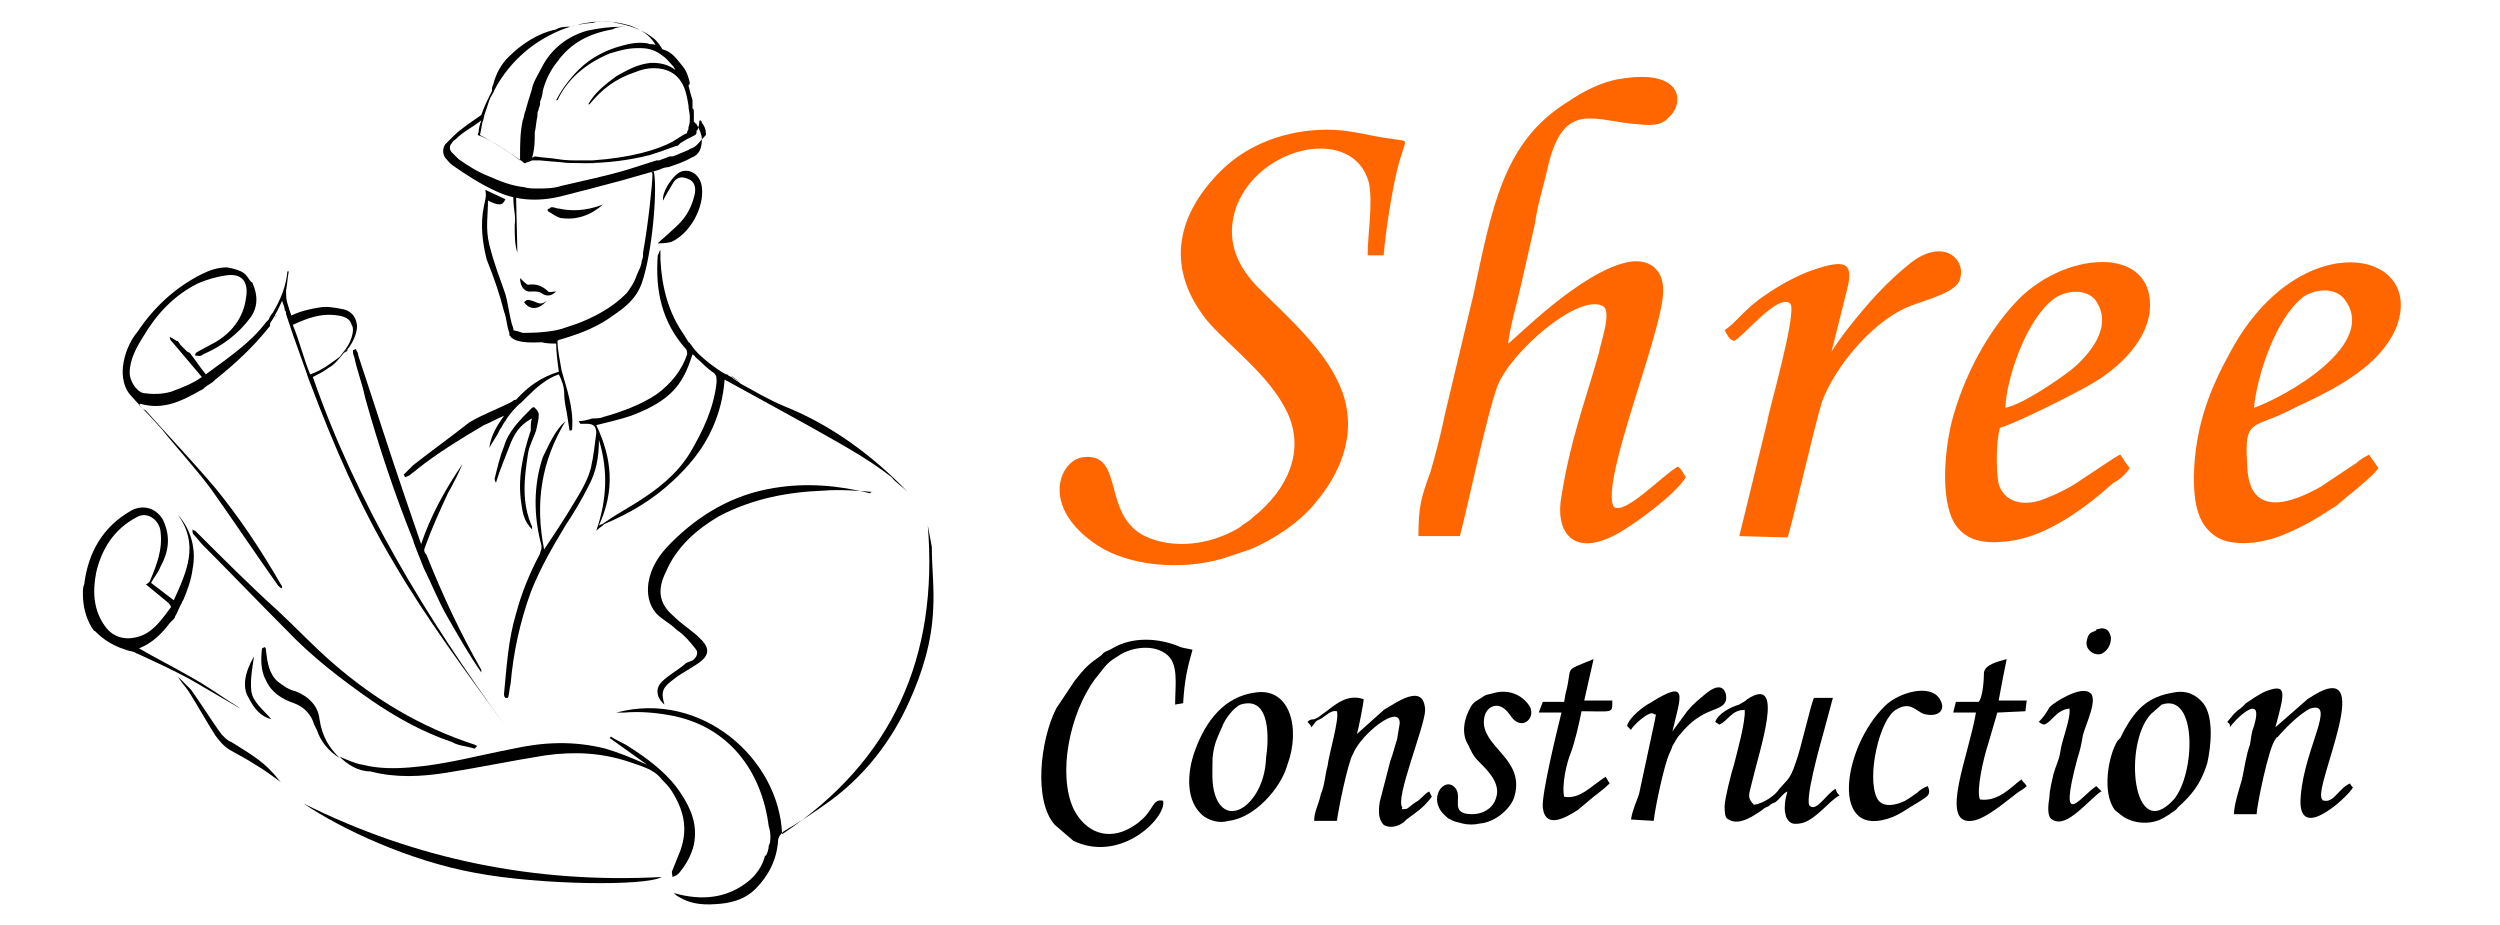 <?xml version="1.0" encoding="utf-8"?>
<!-- Generator: Adobe Illustrator 24.1.3, SVG Export Plug-In . SVG Version: 6.00 Build 0)  -->
<svg version="1.1" id="Layer_1" xmlns:xodm="http://www.corel.com/coreldraw/odm/2003"
	 xmlns="http://www.w3.org/2000/svg" xmlns:xlink="http://www.w3.org/1999/xlink" x="0px" y="0px" viewBox="0 0 187 69.2"
	 style="enable-background:new 0 0 187 69.2;" xml:space="preserve">
<style type="text/css">
	.st0{fill-rule:evenodd;clip-rule:evenodd;fill:#FF6600;}
	.st1{fill-rule:evenodd;clip-rule:evenodd;}
</style>
<g id="Layer_x0020_1_1_">
	<g id="_2674104438688_1_">
		<g>
			<g id="Layer_2_2_">
				<g id="Layer_1-2_1_">
					<path d="M44.4,34.9L44.4,34.9L44.4,34.9L44.4,34.9L44.4,34.9L44.4,34.9L44.4,34.9L44.4,34.9z"/>
					<path d="M47.5,25.2L47.5,25.2L47.5,25.2z"/>
					<g id="Layer_1-2-2_1_">
						<g id="Layer_2-2_1_">
							<g id="Layer_1-2-2-2_1_">
								<path d="M67.9,36.8c-2.6-2.7-5.7-5-9.2-6.4c-1.2-0.5-2.2-1.1-3.3-1.7l0,0c-0.2-0.2-0.5-0.3-0.7-0.5l0,0l-0.2-0.1
									C54.4,28,54.4,28,54.3,28l0,0c-0.4-0.2-0.8-0.5-1.2-0.8l0,0l0,0c-0.5-0.4-1-0.8-1.4-1.4l0,0l0,0l0,0
									c-0.1-0.1-0.1-0.2-0.2-0.2l0,0c-0.1-0.2-0.2-0.3-0.3-0.5c-1.2-1.7-1.7-3.6-1.8-5.7v-0.1l0,0c0-0.2,0-0.4,0-0.6
									c-0.1,0.1-0.1,0.2-0.1,0.2l-0.1,0.2c-0.2,2.6,0.3,5,2.1,7c0.1,0.1,0.1,0.3,0.1,0.4c-0.4,1.2-1.2,2.2-2.3,3
									c-1.2,0.8-2.6,1.3-4,1.7c-0.2,0.1-0.6,0.1-0.8,0.1c-0.3,0.1-0.7,0.2-1,0.2c0,0.1,0.1,0.1,0.1,0.2c0.2,0,0.3,0,0.5,0
									c0.5,0,0.7,0.2,0.7,0.7c-0.1,0.8-0.2,1.7-0.4,2.6c-0.3,1.2-1.1,2.3-1.8,3.5c-0.5,0.8-1.1,1.7-1.7,2.6
									c-0.7-3.5-0.2-6.6,1.6-9.6c-0.8,0.7-1.2,1.7-1.7,2.7c-0.7,2.1-0.7,4.4-0.1,6.6c0,0.1,0,0.2,0,0.2c0,0.2-0.1,0.2-0.1,0.4
									c-0.8,1.5-1.4,3-1.8,4.5c-0.6,2-0.7,4-0.9,6c0,0.1,0,0.2,0.1,0.3H38c0.1-0.3,0.1-0.7,0.2-1.1c0.2-2.3,0.7-4.6,1.5-6.8
									c0.7-1.8,1.7-3.5,2.6-5c0.6-0.9,1.2-1.9,1.7-2.9c0.6-1.1,0.8-2.2,0.8-3.5c0.7,2.3,0.6,4.5-0.2,6.8c0.2-0.2,0.4-0.3,0.6-0.5
									c1.9-0.8,3.6-1.8,5.1-3.2c1.2-1.1,2.3-2.4,3-4c0.5-1.1,0.8-2.3,0.9-3.6c0.1,0,0.1,0.1,0.2,0.1c2,1.1,4,2.2,6,3.3
									c2.1,1.2,4.4,2.4,6.3,3.9C67,36.1,67.5,36.4,67.9,36.8L67.9,36.8C67.9,36.8,67.9,36.8,67.9,36.8L67.9,36.8L67.9,36.8z
									 M53.6,28.6c-0.2,1.9-1,3.6-2,5.3c-1,1.6-2.4,2.7-4,3.7c-0.8,0.5-1.7,1-2.4,1.5c-0.1,0.1-0.2,0.1-0.4,0.2l0,0
									c1.2-2.6,1-5-0.2-7.5c0.8-0.2,1.7-0.4,2.6-0.7c1.6-0.6,3.1-1.4,3.9-2.9c0.3-0.5,0.5-1.1,0.7-1.7c0.1,0.1,0.2,0.1,0.2,0.2
									c0.5,0.4,0.8,0.8,1.4,1.2C53.6,28.1,53.6,28.2,53.6,28.6L53.6,28.6z"/>
								<path d="M69.8,45.6C69.7,48,69,50.3,68,52.5c-1.3,2.9-3.3,5.5-5.9,7.4c-1.1,0.8-2.3,1.6-3.5,2.3c-0.2,0.2-0.4,0.4-0.4,0.7
									c-0.1,1.4-0.7,2.6-1.7,3.6c-0.7,0.7-1.6,1-2.6,1.1c-1.1,0.1-2.1,0.1-3.1-0.5c-0.2-0.1-0.3-0.2-0.4-0.3
									c2.1,0.6,4,0.4,5.6-0.9c0.6-0.5,1-1.1,1.2-1.8c0-0.1,0-0.1,0.1-0.1c0.1-0.2,0.2-0.5,0.2-0.7c0.1-0.2,0,0,0,0
									c0-0.1,0.1-0.2,0.1-0.3l0,0c0.1-0.7-0.1-1.2-0.1-1.2c-0.5-4-2.9-7.5-7.4-8.3c-1.1-0.2-2.3-0.3-3.4-0.2c-0.1,0-0.2,0-0.3,0
									c-0.2,0-0.2,0-0.3,0c6.4-1.7,12.2,3.5,12.4,9.1c8.3-5.5,11.7-13.3,10.9-23.1c0.1,0.5,0.2,1.1,0.3,1.6
									C69.7,42.5,69.9,44,69.8,45.6L69.8,45.6z"/>
								<path d="M14.2,50.6c-1.2-0.7-2.6-1.4-3.8-2.1c1-0.4,1.7-1.1,2.3-1.9l0.1-0.1l0.1-0.1c0.1-0.1,0.2-0.2,0.2-0.3l0,0
									c0.2-0.3,0.3-0.7,0.5-1c0-0.1,0.1-0.2,0.1-0.2c0.3-0.7,0.6-1.5,0.7-2.3c0.3-1.5-0.1-3-1.1-4.1c1.6,2.2,0.7,4.2-0.3,6.4
									l-1.7-1.3c0.2-0.4,0.5-0.7,0.7-1.2c0.6-1.1,0.8-2.2,0.2-3.5c-0.5-0.9-1.5-1.2-2.4-0.7c-2.1,1.2-3.2,3.1-3.5,5.5
									c-0.1,0.2-0.1,0.5-0.1,0.7c0,0.9,0.2,1.8,0.7,2.6l0,0c0.1,0.1,0.1,0.2,0.2,0.2c0.3,0.3,1,1,2.3,1.4l0,0
									c0.2,0.1,0.5,0.1,0.7,0.2l0,0c0.1,0.1,0.2,0.1,0.2,0.1c1.3,0.6,2.6,1.2,3.9,1.9c1.2,0.7,2.4,1.4,3.6,2.1L18,53
									C16.7,52.2,15.5,51.3,14.2,50.6L14.2,50.6z M7.9,46.9c-0.9-1.2-1-2.6-0.7-4.1c0.4-1.7,1.3-3.2,3-4.1c0.8-0.5,1.7,0.2,1.8,1
									c0.2,1.4-0.3,2.6-0.8,3.8c-0.1,0.1-0.2,0.2-0.3,0.2c0.6,0.5,1.1,0.9,1.7,1.4c0.1,0.1,0.2,0.3,0.2,0.3
									c-0.6,0.8-1.2,1.7-2.1,2.1C9.5,48,8.5,47.7,7.9,46.9z"/>
								<path d="M65.3,36.8c-1.2-0.1-2.5-0.2-3.7-0.1c-2.7,0.1-5.3,0.6-7.8,1.9c-1.7,1-3.2,2.3-4,4.2c-0.6,1.2-0.6,2.3,0.6,3.3
									c0.5,0.5,1.1,0.9,1.7,1.4l0.1,0.1c0.9,0.8,1,1.4-0.1,2.1c-0.6,0.4-1.2,0.7-1.7,1.1c-0.8,0.6-1,0.9-0.7,1.9
									c-0.6-0.5-0.7-1.2-0.2-1.7c0.5-0.5,1.1-0.8,1.7-1.3c0.2-0.2,0.4-0.2,0.6-0.3c0.3-0.2,0.5-0.6,0.2-0.9
									c-0.4-0.5-0.8-1-1.4-1.4c-0.5-0.5-1-0.7-1.5-1.2c-0.6-0.7-0.7-1.5-0.6-2.3c0.2-1.2,0.8-2.1,1.7-3c2.1-2.1,4.6-3.6,7.7-4.1
									c2.4-0.4,4.8-0.2,7.2,0.4C65.1,36.8,65.2,36.8,65.3,36.8L65.3,36.8L65.3,36.8z"/>
								<path d="M25.4,56.6c0.5,0.2,1.1,0.5,1.7,0.6c1.2,0.3,2.4,0.3,3.6,0.2c2.6-0.2,5.1-0.9,7.7-1.4c2.3-0.5,4.5-0.6,6.9,0
									c1,0.3,2,0.7,3.1,1.2l-2.8-2l0.1-0.1c0.3,0.2,0.7,0.4,1.1,0.6c1.6,1,3.1,2.1,4.1,3.6c0.8,1.2,1.3,2.4,1,3.9
									c-0.2,0.8-0.6,1.5-1.1,2.1c-0.1,0.1-0.2,0.2-0.5,0.3c0-0.2-0.1-0.4,0-0.5c0.2-0.5,0.4-1,0.6-1.5c0.6-1.7,0.2-3.1-0.7-4.5
									c-0.2-0.3-0.5-0.6-0.7-0.8c-0.6-0.8-1.6-1-2.4-1.3c-2.1-0.7-4.1-0.8-6.3-0.5c-2.5,0.4-4.9,0.9-7.4,1.3
									c-1.9,0.3-3.8,0.4-5.7-0.1C26.8,57.7,26,57.2,25.4,56.6L25.4,56.6L25.4,56.6z"/>
								<path d="M38.2,14.4c0.2,0,0.2,0,0.4,0.1l0.1,4.4c-0.2-0.6-0.2-1.3-0.2-2.1c0.1-0.6-0.1-1.2-0.1-1.9l0,0
									C38.4,14.6,38.4,14.4,38.2,14.4L38.2,14.4L38.2,14.4z"/>
								<path d="M48,21.2c-0.3,0.8-0.8,1.5-2,2.3c-1.2,0.9-2.4,1.4-4.1,1.9l0,0c-0.1,0-0.2,0.1-0.2,0.1c0,0.7,0.2,1.5,0.3,2.2
									c0.4,1.4,0.9,2.8,0.8,4.3c0,0.1,0,0.2-0.1,0.2h-0.1l-0.2-1.3c-0.1-0.5-0.2-1-0.2-1.5s-0.2-1-0.4-1.4c-0.9,0.3-1.7,1-2.4,1.7
									l0,0l0,0l-0.1,0.1c-0.1,0.1-0.2,0.2-0.3,0.3l0,0c-0.4,0.3-1,1-1.2,1.4c-0.2,0.2-0.2,0.4-0.4,0.6c-0.2,0.5-0.6,1-0.8,1.4
									c0.1-0.9,0.6-1.7,1.1-2.4c-0.5,0.2-1,0.5-1.5,0.7c-1.7,1-3.5,2.1-5,3.3c-0.2,0.2-0.3,0.2-0.5,0.4c-0.1,0.1-0.2,0.1-0.4,0.2
									l-0.1-0.2c0.2-0.2,0.5-0.5,0.7-0.7c1.4-1.1,2.8-2.1,4.2-3.2c1-0.6,2.1-1,3.1-1.5c0.2-0.1,0.2-0.2,0.4-0.2
									c0.9-1,1.9-1.7,3.2-2.1c-0.1-0.7-0.2-1.5-0.2-2.1c-0.3,0-0.7,0-1.1-0.1l0,0c-1.7,0.1-2.1-0.2-2.3-0.4l0,0
									c0-0.1-0.1-0.1-0.1-0.1l0,0l0,0v-0.1l0,0c0-0.1,0-0.1,0-0.1c-0.2-0.5-0.2-1.1-0.4-1.6c-0.3-1.2-0.7-2.4-1.3-3.9
									c-0.3-1.2-0.5-2.6-0.2-4c0.1-0.5,0.2-0.7,0.1-1.2l1.5,0.7c-0.2,0.5-0.5,0.5-1.3,0.1c0,1.1-0.2,2.1,0.1,3.3
									c0.4,1.6,0.8,2.5,1.2,3.7c0.2,0.7,0.3,1.6,0.5,2.3c0.1,0.2,0.1,0.3,0.1,0.4l0.4,0.1l0,0l0.3,0.1l0,0l0,0l0,0h0.2l0,0
									c0.9,0,2.3-0.1,3-0.4l0,0c0.3-0.1,0.6-0.2,0.9-0.3c1.3-0.5,2.6-1.2,3.6-2.2c0.2-0.2,0.3-0.4,0.5-0.7
									c0.2-0.3,0.3-0.7,0.5-1.1c0.1-0.2,0.2-0.5,0.2-0.7c0.1-0.2,0.1-0.3,0.1-0.6c0.4-2.2,0.7-5.2,0.7-5.8c0-0.1,0-0.2-0.1-0.2
									c0.1,0,0.2-0.1,0.2-0.1C49.2,14.1,48.8,18.9,48,21.2L48,21.2z"/>
								<path d="M22.7,60.1c8.4,4.2,17.4,6,26.8,5.5c-1.2,0.7-9.1,0.6-13.9-0.3C30.6,64.4,25.5,62,22.7,60.1z"/>
								<path d="M35.5,56c-0.6-0.2-1.2-0.2-1.7-0.5c-2.1-0.7-4.1-1.8-6-3.1c-2.3-1.6-4.5-3.3-6.4-5.3c-2.1-2.1-4.1-4.2-6.2-6.3
									c-0.2-0.2-0.5-0.6-0.7-0.8c-0.1-0.1-0.1-0.2-0.1-0.3c0-0.1,0-0.1,0-0.1c0.1,0.1,0.2,0.1,0.2,0.1c2.1,2.1,4.1,4.1,6.2,6
									c1.4,1.3,2.6,2.6,4.1,3.9c3.1,2.7,6.6,4.8,10.6,6.1l0.2,0.1L35.5,56z"/>
								<path d="M36,50.3L36,50.3c-0.9-1.3-1.7-2.7-2.5-4.1c-0.7-1.2-1.2-2.5-1.8-3.7c-0.4-1-0.8-2-0.8-2.1l0,0
									c-1.4-3.5-2.6-7.1-3.6-10.7c-0.2-1-0.6-2-0.8-3c-0.1-0.2-0.1-0.3-0.1-0.5l0.2-0.1c0.1,0.2,0.2,0.3,0.2,0.5
									c1.2,3.6,2.3,7.1,3.5,10.6c0.4,1.2,0.8,2.3,1.2,3.5c0.7-2.1,1.8-4.1,3.1-6c-0.3,0.7-0.7,1.5-1.1,2.2c-0.6,1.3-1.2,2.6-1.7,4
									c-0.1,0.2-0.1,0.4,0.1,0.6c1.2,3,2.5,5.8,4.1,8.6C36,50.2,36,50.2,36,50.3L36,50.3L36,50.3z"/>
								<path d="M39.8,31.3c-1,0.5-1.4,1.3-1.7,2.1c-0.3,0.8-0.7,1.7-1,2.7C37,36,37,35.8,37,35.8c0.2-0.8,0.4-1.7,0.7-2.4
									c0.3-1.1,1.2-2,2-2.8c0.1-0.1,0.2-0.2,0.3-0.1c0.1,0.1,0.3,0.3,0.3,0.5c0,0.4-0.1,0.7-0.2,1.2c-0.2,0.6-0.5,1.1-0.6,1.7
									c-0.3,1.9-0.5,3.7,0.3,5.5v0.1c0,0.1,0,0.1,0,0.1c-0.6-0.6-0.7-1.2-0.8-1.9c-0.3-1.9,0.1-3.7,0.7-5.5
									C39.7,31.7,39.7,31.5,39.8,31.3L39.8,31.3z"/>
								<path d="M25.4,56.7c-0.8-0.5-1.4-1.2-1.7-2.1c-0.1-0.2-0.1-0.2-0.2-0.4c-0.2-0.7-0.7-1.3-1.5-1.6c-0.9-0.3-1.7-0.8-2.1-1.7
									c-0.4-0.7-0.4-1.6-0.3-2.4l0.2-0.1c0.1,0.1,0.1,0.2,0.1,0.3c0.1,0.8,0.2,1.7,0.9,2.3c0.4,0.3,0.8,0.6,1.3,0.7
									c1,0.4,1.7,1.1,1.8,2.1C24.1,55.1,24.6,55.9,25.4,56.7L25.4,56.7L25.4,56.7z"/>
								<path d="M49.2,18.2c0.3-0.3,0.7-0.6,1.1-1c0.7-0.6,1.2-1.2,1.5-2.1c0.1-0.3,0.2-0.6,0.2-0.9c0-0.4-0.2-0.7-0.5-0.8
									c-0.4-0.2-0.8-0.2-1.1,0.2c-0.3,0.5-0.6,1-0.8,1.4c-0.1-0.6,0.6-1.7,1.2-2.1c0.8-0.4,1.6,0.2,1.7,1.1
									c0.2,1.5-0.9,3.5-2.3,4.1C49.8,18.2,49.5,18.2,49.2,18.2L49.2,18.2L49.2,18.2z"/>
								<path d="M38.2,25.3C38.1,25.3,38.1,25.2,38.2,25.3C38.2,25.2,38.2,25.3,38.2,25.3L38.2,25.3L38.2,25.3z"/>
								<path d="M13.3,50.6c0.3,0.3,0.7,0.7,1,1c0.7,1,1.4,2.1,2.1,3.1c0.2,0.3,0.6,0.7,0.9,0.8c1.1,0.7,2.2,1.3,3.1,2.3
									c0.2,0.2,0.4,0.5,0.6,0.7c-0.7-0.5-1.2-0.9-1.9-1.3c-0.6-0.4-1.2-0.7-1.9-1.1c-0.5-0.3-0.8-0.7-1.1-1.1
									c-0.7-1.1-1.3-2.2-2-3.3C13.9,51.4,13.6,51.1,13.3,50.6C13.2,50.6,13.3,50.6,13.3,50.6z"/>
								<path d="M45.1,15.3c-0.9,0.8-2,1.2-3.2,1c-0.3-0.1-0.6-0.3-0.9-0.5c-0.1-0.1,0-0.2,0.1-0.2c0.1-0.1,0.1-0.1,0.2-0.1l0,0
									c0.2,0,0.3,0.1,0.5,0.1C42.7,15.8,43.8,15.8,45.1,15.3z"/>
								<path d="M20.3,53.8c-0.8-0.2-1.3-0.8-1.7-1.6c-0.5-0.8-0.3-1.9,0.4-3.1c-0.1,0.7-0.3,1.7-0.2,2.6
									C18.9,52.5,19.7,53.1,20.3,53.8z"/>
								<path d="M38.9,20.8c0.2,0.2,0.5,0.5,0.6,0.5c0.6-0.1,1.1,0.1,1.5,0.5c0.1,0.1,0.4,0,0.6,0c-0.3,0.3-0.6,0.4-1,0.2
									c-0.2-0.2-0.5-0.2-0.8-0.2C39.3,21.9,38.9,21.5,38.9,20.8z"/>
								<path d="M40.9,22.5c-0.6,0.7-1.3,0.7-1.7,0.1c0.2-0.2,0.3-0.2,0.6-0.1C40.2,22.6,40.4,22.9,40.9,22.5z"/>
							</g>
						</g>
					</g>
					<path d="M51.8,8.3c0-0.1,0-0.1,0-0.2V8.3L51.8,8.3L51.8,8.3z M51.8,8.2c0-0.1,0-0.1,0-0.2C51.8,8.1,51.8,8.1,51.8,8.2z
						 M51.7,7.9L51.7,7.9L51.7,7.9L51.7,7.9L51.7,7.9L51.7,7.9z"/>
					<path d="M41.9,12.1c0.5,0.1,1.1,0.1,1.7,0.1c0.3,0,0.6,0,0.9,0C43.6,12.1,42.7,12.1,41.9,12.1L41.9,12.1z"/>
					<path d="M52.1,9.3L52.1,9.3L52.1,9.3L52.1,9.3L52.1,9.3C52.1,9.2,52,9.2,52.1,9.3C52,9.2,52,9.2,52.1,9.3L52.1,9.3
						c-0.2-0.2-0.2-0.2-0.2-0.2l0,0l0,0c0-0.1,0-0.2,0-0.2c0-0.2,0-0.3,0-0.5c0-0.2,0-0.2-0.1-0.3V8c0-0.1,0-0.1,0-0.1
						c0-0.1,0-0.1,0-0.2c0-0.1,0-0.1,0-0.2l0,0c-0.1-0.3-0.2-0.7-0.3-1.1c0,0,0,0,0-0.1v0.1c0.1-0.1,0.1-0.2,0.1-0.2
						c-0.1-0.4-0.2-0.8-0.5-1.2c-0.5-0.6-0.8-1.1-1.5-1.3c-0.1,0-0.1-0.1-0.1-0.1c-0.2-0.3-0.4-0.6-0.7-0.8C48,2.2,47.1,1.9,46,1.7
						c-0.3-0.1-0.6-0.1-0.9-0.1c-0.6,0-1.2,0.1-1.7,0.2c-0.2,0.1-0.5,0.1-0.7,0.2C42.3,2,41.9,2,41.6,2.2c-1.4,0.3-2.6,1.1-3.6,2.1
						c-0.5,0.5-0.9,1.2-1.1,2c-0.1,0.2-0.1,0.3-0.1,0.5l0,0C36.5,7.4,36.2,8,36,8.6C36,8.6,36,8.6,36,8.6c-0.7,0.5-1.5,1-2.1,1.6
						c-0.2,0.2-0.4,0.4-0.6,0.6c-0.2,0.3-0.2,0.7,0,1c0.2,0.2,0.3,0.4,0.6,0.6c1,0.7,2.1,1.4,3.2,1.9c1.5,0.7,3.1,0.8,4.8,0.4
						c1.6-0.4,3.1-0.8,4.6-1.2l2.8-0.8c0.2-0.1,0.5-0.2,0.7-0.2c0.6-0.2,1.2-0.4,1.7-0.7c0.6-0.2,0.8-0.7,0.8-1.4
						C52.5,10.1,52.3,9.6,52.1,9.3L52.1,9.3L52.1,9.3z M35.9,10.1C36,9.7,36,9.5,36.1,9.1c0.1-0.3,0,0,0,0l0,0
						c0.1-0.2,0.1-0.5,0.2-0.7c0.1-0.3,0.2-0.6,0.3-0.9C36.7,7.2,36.9,7,37,6.7l0,0c0.9-1.7,2.3-3.1,4-4c1.1-0.6,2.1-0.9,3.4-1
						c0.2-0.1,0.4-0.1,0.6-0.1c0.7,0,1.4,0.1,2.1,0.3c0.8,0.3,1.5,0.7,1.9,1.4c0,0.1,0.1,0.1,0.1,0.1c-0.2-0.1-0.3-0.1-0.5-0.1
						c-0.2-0.1-0.6-0.1-0.8-0.1c-0.4,0-0.8,0.1-1.2,0.2c-1.2,0.3-2.4,0.9-3.3,1.8c-0.7,0.7-1.3,1.5-1.7,2.3h0.1
						C42.4,6,43.7,4.8,45.6,4c0.7-0.2,1.3-0.4,2.1-0.4c0.1,0,0.2,0,0.2,0c0.7,0,1.2,0.2,1.7,0.6c0.3,0.2,0.5,0.5,0.7,0.7
						c0.2,0.2,0.2,0.4,0.4,0.6h0.1c-0.1-0.1-0.2-0.2-0.2-0.2c-0.6-0.5-1.2-0.6-1.9-0.6c-1,0.1-1.7,0.5-2.6,1
						c-0.8,0.6-1.6,1.2-2.1,2.1l0,0h0.1C45,6.7,46,5.9,47.5,5.4c0.5-0.2,0.9-0.3,1.4-0.3c1,0,1.7,0.4,2.1,1.1
						c0.3,0.5,0.4,1.1,0.5,1.7c0,0.3,0.1,0.6,0.1,0.8c0,0.3,0,0.6-0.1,0.8c0,0.1,0,0.1,0,0.1c0,0.1-0.1,0.2-0.1,0.3
						c0,0,0,0.1-0.1,0.1l-0.2,0.1l-0.8,0.5l0,0c-1.1,0.6-3.1,1.2-6,1.4h0c-0.3,0-0.6,0-0.9,0c-0.6,0-1.1,0-1.7-0.1l0,0
						c-0.6-0.1-1.1-0.1-1.7-0.2l-0.2,0.1C40,11.1,40,10.6,40,9.9c0.1-0.4,0.1-0.8,0.2-1.2V8.6c0-0.1,0-0.1,0-0.1
						c0-0.2,0.1-0.2,0.1-0.4c0.1-0.2,0.1-0.3,0.1-0.5c0.1-0.2,0.2-0.6,0.2-0.8l0,0c0.2-0.8,0.6-1.6,1.1-2.2c1-1.4,2.4-2.1,4.1-2.4
						C46.2,2,46.5,2,47,2c-0.1,0-0.2,0-0.3,0c-0.2,0-0.2,0-0.2,0c-0.8,0-1.7,0.1-2.6,0.3c-1.4,0.4-2.6,1.3-3.3,2.6
						c-0.3,0.6-0.7,1.2-0.8,1.7l0,0c0,0.1-0.2,0.6-0.5,1.7c-0.1,0.2-0.1,0.5-0.2,0.7c-0.2,0.9-0.2,1.8-0.2,2.8v0.2c0.1,0,0.1,0,0,0
						c-0.9-0.7-1.9-1.3-3-1.9C35.9,10.1,35.9,10.1,35.9,10.1L35.9,10.1L35.9,10.1z M51.7,11.1c-0.3,0.2-0.7,0.3-1.1,0.5l-0.3,0.1
						l-0.2,0L49.3,12L49.1,12l-2.2,0.7l0,0c-1.7,0.5-3.2,0.8-4.9,1.2c-0.6,0.2-1.2,0.2-1.8,0.2c-0.3,0-0.7,0-1-0.1
						c-0.9-0.1-1.7-0.4-2.6-0.8c-0.8-0.3-1.6-0.8-2.3-1.3c-0.2-0.2-0.3-0.3-0.5-0.5c-0.2-0.2-0.2-0.5,0-0.7c0.1-0.2,0.2-0.2,0.3-0.3
						C34.7,9.8,35.4,9.5,36,9H36c-0.1,0.3-0.2,0.6-0.2,0.9c-0.1,0.2-0.1,0.2,0.2,0.3c1.1,0.5,2.1,1.2,3.1,1.9
						c0.1,0.1,0.1,0.1,0.1,0.1h0.1c0.2-0.1,0.3-0.1,0.5-0.2C39.9,12,40,12,40.2,12c0.1,0,0.1,0,0.2,0c1.1,0.1,2.1,0.2,3.3,0.2
						c1.7,0,3.3-0.2,4.9-0.6l0,0l0,0l0,0c1.3-0.4,1.9-0.7,2.1-0.7l0,0l0,0l0.1-0.1l0.1-0.1c0.3-0.2,0.7-0.4,1.1-0.6
						c0.1-0.1,0.1-0.1,0.1-0.2c0-0.1,0-0.2,0.1-0.2c0-0.2,0.1-0.3,0.1-0.5c0-0.1,0-0.2,0.1-0.2c0.1,0.1,0.1,0.1,0.1,0.2
						c0.2,0.2,0.3,0.5,0.3,0.8c0,0.1,0,0.1,0,0.1C52.3,10.6,52.1,11,51.7,11.1L51.7,11.1L51.7,11.1z"/>
					<path d="M55.4,28.6c-0.3-0.2-0.6-0.3-0.7-0.5C54.8,28.2,55.1,28.4,55.4,28.6z"/>
					<path d="M18.6,21C18.6,21,18.5,21,18.6,21C18.6,21,18.6,21,18.6,21L18.6,21z"/>
					<path d="M20.7,23.6c0,0-0.1,0.1-0.1,0.2C20.6,23.8,20.6,23.6,20.7,23.6z"/>
					<path d="M23.4,28.2c0.4-0.2,0.8-0.4,1.2-0.7c0.4-0.2,0.8-0.7,1.2-1.2l0,0c0.1-0.1,0.2-0.2,0.3-0.3l0,0c0.7-1,0.6-1.7,0.6-1.7
						c-0.1-0.7-0.5-1.1-1.2-1.2c-0.5-0.1-1.1-0.2-1.6-0.1c-0.7,0.1-1.5,0.3-2.1,0.6c-0.1-0.2-0.2-0.6-0.3-0.9s-0.1-0.6-0.1-1
						c0.1-0.5,0.1-0.9,0.2-1.4h-0.1c-0.1,1.1-0.5,2.1-1.1,3.1l0,0c0,0-0.2,0.2-0.3,0.5l0,0l0,0L20,24l-0.1,0.1
						c-1.2,1.6-2.9,2.7-4.5,3.9c-0.5-0.6-0.8-1.1-1.2-1.6L14,26.3l0,0l-0.5-0.5l-0.2-0.3h-0.1c-0.1-0.1-0.2-0.1-0.3-0.2l-0.2-0.1
						c0,0.2,0.1,0.3,0.2,0.4l2.2,2.6c-0.7,0.5-1.5,0.8-2.3,1.1c-0.7,0.2-1.4,0.2-2.1,0.1c-0.6-0.2-1-1-1-1.5c0-1,0.5-1.9,1-2.7
						c1-1.7,2.3-3.1,4.1-4c0.7-0.3,1.4-0.5,2.1-0.6c1.3-0.2,1.7,0.6,1.5,1.7c-0.2,1.5-1.1,2.6-2.3,3.3c-0.4,0.2-0.9,0.5-1.3,0.7
						c-0.2,0.1-0.2,0.2-0.2,0.3c0.2,0,0.4,0.1,0.6-0.1c1.4-0.6,2.6-1.5,3.5-2.7c0.6-0.8,0.6-1.7,0.2-2.6c0-0.1-0.1-0.1-0.1-0.1
						c-0.2-0.2-0.3-0.5-0.6-0.7l0,0c-0.3-0.2-0.7-0.3-1.2-0.4c-0.7,0-1.3,0.2-1.9,0.5c-2,1-3.6,2.5-4.8,4.3c-0.6,0.7-1,1.7-1.1,2.6
						c-0.1,0.8,0.1,1.7,0.6,2.2c0.7,0.8,1.6,1.7,2.3,2.5c1.2,1.5,2.6,3,3.7,4.5c1.7,2.4,3.3,4.8,5,7.2c0.1,0.1,0.2,0.2,0.3,0.2
						c0-0.1,0-0.2-0.1-0.3c-1.5-2.6-3.1-5-4.9-7.2c-1.7-2-3.5-3.9-5.2-5.8c-0.2-0.1-0.3-0.2-0.5-0.4l0.1-0.1c1.7,0.5,3.1-0.2,4.5-1
						l0,0l0.2-0.1l0.1-0.1c0.2-0.2,0.5-0.3,0.7-0.5l0.1-0.1c1.5-1.2,2.8-2.4,4-3.9l0,0c0.1-0.1,0.1-0.1,0.1-0.2v-0.1
						c0.1-0.2,0.2-0.3,0.3-0.5c0.1-0.2,0,0,0,0c0.1-0.1,0.1-0.2,0.1-0.2l0,0l0,0c0.2-0.3,0.3-0.6,0.5-1c0.1,0.3,0.2,0.5,0.2,0.7
						c0.1,0.1,0.1,0.2,0.1,0.3l0.5,1.5l0,0l1,2.8l0.2,0.6l0,0l0.2,0.5c1.7,4.5,3.6,8.9,6.1,13.1c2.5,4.3,5.5,8.3,8.4,12.3
						C31.9,46.2,26.7,37.7,23.4,28.2L23.4,28.2z M23.2,28L23.2,28c-0.5-1.2-0.8-2.5-1.3-3.7c1.1-0.5,2.1-0.9,3.4-0.7
						c0.6,0.1,0.9,0.3,1,0.7l0,0l0,0l0,0c0.1,0.1,0.2,0.5-0.1,1.2c-0.2,0.5-0.5,0.8-0.8,1.2C24.7,27.2,24.1,27.7,23.2,28L23.2,28
						L23.2,28z"/>
					<path d="M26,26.1c-0.1,0.1-0.2,0.2-0.3,0.3C25.9,26.3,26,26.3,26,26.1z"/>
					<path d="M52,9.2L52,9.2L52,9.2z"/>
					<path d="M51.7,7.7c0-0.1,0-0.1,0-0.2C51.7,7.7,51.7,7.7,51.7,7.7z"/>
				</g>
			</g>
		</g>
		<g>
			<g>
				<path class="st0" d="M106.1,40.1h3.1c0.7-2.7,2-9,2.8-11.2c1-2.6,6.1-7,7.9-6c0.7,0.4-0.2,2.8-0.3,3.5
					c-1.2,4.2-2.1,6.4-2.8,10.7c-0.5,2.6,0.8,4.8,4.4,2.7c1.2-0.7,4.1-2.8,4.9-4.1c-0.2-0.3-0.3-0.6-0.6-0.8c-1.1,0.6-4,3.7-4.8,3
					c-1-1.9,3.6-12.9,3.7-16c0.1-1.7-1-2.6-2.6-2.3c-3.6,0.7-8.6,5.9-9,6.1c0.2-1.5,0.7-3.1,1-4.5l1-4.4c0.2-1.5,0.7-3,1-4.4
					c1.2-5,3.5-3.3,6.8-3.1c0.9,0.1,1.7,0.1,2.2-0.5c1.2-1,1.2-3.7-3.6-2.9c-1.4,0.2-2.9,1-3.9,1.7c-4.9,3-5.7,8-7.1,14.5l-2.1,8.8
					c-0.3,1.5-0.7,3-1.1,4.4C106.3,37.2,106.1,37.9,106.1,40.1L106.1,40.1z"/>
				<path class="st0" d="M102.3,19.1h1.2c0.1-1.5,0.7-5.5,1.2-7.1c0.5-1.7,0.7-1.4-0.5-1.6c-1.7-0.2-3.1-0.7-4.9-0.7
					c-3.1,0-6,1.1-8,3.1c-3.2,3.2-4.1,7-1.3,10.8c1.1,1.6,4.5,4,6,6.7c1.7,2.9,0.6,5.8-1.7,7.9c-0.2,0.2-0.5,0.4-0.7,0.6
					c-0.3,0.3-0.5,0.3-0.8,0.6c-1.9,1.2-4.5,1.7-6.7,0.9c-3.9-1.4-1.8-6.5-5.1-6.1c-1.7,0.2-3.3,3.7,1.1,6.6c2.3,1.5,6.1,1.9,9.3,1
					l2.1-0.7c1.7-0.7,3.7-2,4.9-3.5c1.7-2,3.2-5,2-8.3c-1.1-3-4-5.5-6.2-7.7c-1.7-1.7-2.6-3.7-1.7-6.2c1.8-4.6,8.8-6,9.9-1.7
					C102.7,15.3,102.3,17.5,102.3,19.1L102.3,19.1z"/>
				<path class="st0" d="M159.3,35c-0.2-0.2-0.5-0.7-0.7-1c-0.3,0.1-2.3,1.5-2.8,1.8c-0.8,0.6-2,1.2-3.1,1.6
					c-1.5,0.5-2.8,0.1-3.2-1.2c-0.2-1-0.2-3.2,0.1-4.2c1.1-0.3,5.3-2.4,6.7-3.2c1.8-1,4.2-3,4.5-5.5c0.5-5.1-6.6-4.6-10.2-0.5
					c-1.9,2.1-3.5,5-4.4,8c-0.7,2.2-1.2,6.6,0.1,8.5c0.8,1.1,2,1.4,3.8,1.2c3-0.3,6-2.6,8-4.4C158.4,36,159.1,35.4,159.3,35
					L159.3,35z M150,30.5c1.2-0.2,4-2.1,5-2.9c1.2-1,3.2-3.2,1.7-5.2c-0.7-0.8-2.1-0.7-3-0.1C151.6,23.8,150.1,28.2,150,30.5z"/>
				<path class="st0" d="M177.9,35c-0.2-0.3-0.5-0.7-0.7-1c-0.3,0.2-0.6,0.3-0.9,0.6l-2.7,1.8c-2.1,1.2-5.3,2.4-5.5-1.4
					c-0.2-3.3,0.1-3,2.3-3.9c0.7-0.3,1.4-0.7,2.1-1c2.5-1.2,5.5-2.8,6.7-5.5c2.4-5.9-7.1-7.9-12.3,1.6c-1.5,2.7-2.7,5.5-2.8,9.4
					c0,2.1,0.3,3.6,1.6,4.5c1.3,0.9,3.7,0.5,5.1-0.1c1.7-0.7,2.6-1.3,4-2.2C175.2,37.4,177.6,35.6,177.9,35L177.9,35z M168.6,30.5
					c2.3-0.8,9.5-4.8,6.7-8.2c-0.7-0.8-2.1-0.7-3-0.1C170.2,23.8,168.8,28.2,168.6,30.5L168.6,30.5z"/>
				<path class="st0" d="M137,26.3l1.1-4.4c0.6-2.2,0.1-2.6-2.5-1.7c-1.2,0.4-2.6,1.2-3.6,1.9c-1.5,1-2.1,2-3,2.6
					c0.2,0.3,0.3,0.7,0.7,0.8c0.6-0.2,3.3-3.6,4.2-2.8c0.6,0.5-1.7,8.4-1.7,8.8l-2.1,8.6l3.6,0.1c0.2-0.3,2-8.3,2.6-10.2
					c1-2.6,3.6-5.7,6.1-6.9c1.2-0.6,3.9-1.1,4.2-2.2c0.5-1.5-1.2-3.1-3.6-1.3c-1.9,1.5-3.3,3.1-4.8,5
					C138.1,24.7,137.1,26.1,137,26.3z"/>
			</g>
			<path class="st1" d="M93.9,51.8c-2.3,0.3-3.7,2.1-4.5,4.3c-0.6,1.6-0.8,3.9,0.7,5c0.5,0.3,1.1,0.5,1.8,0.3
				c1.9-0.2,3.9-2.4,4.4-4.2C97.3,54.5,96.5,51.4,93.9,51.8L93.9,51.8z M92.8,52.7c-0.5,0.2-1.2,1.1-1.4,1.7
				c-0.3,0.7-0.6,1.2-0.7,2.3c0,1-0.1,1.9,0.2,2.8c0.9,2.6,3.7,0.5,3.8-2.8C94.9,55.4,95.1,52,92.8,52.7L92.8,52.7z"/>
			<path class="st1" d="M162.6,51.8c-1.9,0.3-2.8,1.2-3.7,2.8l-0.3,0.6l-0.1,0.1l-0.1,0.1c-0.7,1.1-1.2,3.9-0.2,5.2l0.5,0.4
				c0.8,0.6,2,0.7,2.9,0.3c0.3-0.2-0.2,0.1,0.2-0.1l0.5-0.3c0.2-0.2,0.4-0.2,0.6-0.5c1-0.9,1.7-1.7,2.2-3.3c0.3-1.3,0.5-3.5-0.3-4.5
				C164.3,52,163.6,51.6,162.6,51.8L162.6,51.8z M161.7,52.7c-0.1,0.1-0.7,0.6-0.8,0.7c-2.1,2.2-1.4,9.8,1.7,6.4
				C164.2,57.9,164.4,51.8,161.7,52.7L161.7,52.7z"/>
			<path class="st1" d="M87,59.9c-0.8-0.2-0.7,0.7-1.7,1.5c-0.2,0.2-0.4,0.3-0.7,0.5c-1.7,1-3.4,0.4-4.3-1.4
				c-1.2-2.6-0.3-7.1,1.6-9.7c0.6-0.7,0.8-1.2,1.7-1.7c0.8-0.6,2.5-1,3.6-0.2c1,0.7,0.7,2.3,0.7,3.8l0.6-0.1c0.1-1.7,0.3-2.6,0.7-4
				c-0.4-0.1-0.6-0.1-0.9-0.2c-1.6-0.7-3.6-0.8-5.1,0.1c-0.3,0.2-0.6,0.2-0.8,0.5c-1,0.7-1.2,0.9-2,1.9L79,53
				c-1.2,2.4-1.7,6.9-0.1,8.7l1.4,1.2C83.9,64.6,87.3,61.1,87,59.9L87,59.9z"/>
			<path class="st1" d="M128.3,54l0.3,0.2c0.7-0.3,0.9-1.1,1.9-1.1c0.1,0.8-0.6,3.3-0.8,4.1c-0.2,0.6-0.7,2.6-0.7,3.1
				c0,1,0.2,0.9,0.3,1c0.8,0.5,1.9-0.3,2.5-0.7c0.2-0.2,0.3-0.2,0.5-0.3c0.2-0.2,0.3-0.2,0.5-0.3c0.3-0.2,0.5-0.6,0.9-0.8
				c-0.1,0.4-0.2,0.7-0.2,1.2c0,0.3,0,0.3,0.1,0.7c0.2,0.4,0.4,0.6,1,0.5c1.1-0.1,2.3-1.8,3-2.1c-0.2-0.2-0.2-0.2-0.3-0.5
				c-0.7,0.4-1.4,1.7-1.9,1.3c-0.5-0.2,0.8-4.8,1-5.5l0.7-2.6h-1.4c-0.2,0.2-1,3.9-1.4,4.9c-0.4,1.2-0.6,1.2-1.2,1.9
				c-0.3,0.5-1.2,1.1-1.9,1.2c-0.5-0.5-0.4-0.7-0.2-1.5c0.6-2.6,2.6-8.3-0.3-6.4c-0.2,0.2-0.3,0.2-0.6,0.4
				C129.4,52.9,128.5,53.4,128.3,54L128.3,54z"/>
			<path class="st1" d="M97.8,54c0.2,0.2,0.2,0.2,0.3,0.4l0.3-0.4c0.2-0.2,0.2-0.1,0.5-0.3c0.3-0.2,0.7-0.6,1.1-0.5
				c0.2,0.6-0.6,3.2-0.7,4.1c-0.2,0.7-0.2,1.4-0.5,2.1c-0.2,0.9-0.5,1.3-0.5,2h1.7c0.1-0.8,0.8-4.3,1.2-5c0.6-1.5,3.5-3.8,3.5-2.3
				l-0.2,1.2c-0.2,0.6-0.3,1.1-0.5,1.6l-0.8,3.1c-0.1,0.7-0.1,1.3,0.3,1.7c0.5,0.3,1.1,0.1,1.5-0.2l0.2-0.2c0.8-0.6,1.2-0.8,1.9-1.7
				c-0.1-0.2-0.1-0.2-0.2-0.4c-0.4,0.2-0.6,0.6-1,0.8c-0.2,0.1-0.6,0.5-0.7,0.5c-0.5,0.1-0.3-0.1-0.3-0.1c-0.6-0.6,1.7-6.1,1.7-7.3
				c-0.1-2.1-2.2-0.5-3.1,0l-0.1,0.1l-1.9,1.7c0.1-0.3,0.5-2.3,0.5-2.6c-1.4-0.5-2.4,0.7-3.2,1.2c-0.2,0.2-0.3,0.2-0.5,0.3
				C98,53.8,97.9,53.9,97.8,54L97.8,54z"/>
			<path class="st1" d="M166.6,54c0.2,0.2,0.2,0.1,0.2,0.4c0.3-0.5,2.6-2.8,1.8-0.1c-0.2,0.5-0.2,0.8-0.3,1.4
				c-0.3,0.8-0.4,1.7-0.6,2.6c-0.2,0.7-0.6,1.9-0.6,2.6h1.7c0-0.6,0.9-5,1.4-5.6c0.1-0.2,0.1-0.1,0.2-0.2c0.5-0.6,1.6-1.7,2.4-2.1
				c2-0.6-0.4,2.9-0.7,6.5c-0.2,2,0.8,2,2.1,1.1c0.5-0.3,1.6-1.3,1.8-1.7c-0.1-0.1-0.2-0.2-0.2-0.3c-0.8,0.3-1.2,1.4-1.9,1.3
				c-0.4-0.1-0.1,0-0.2-0.1c-0.8-0.8,4.5-11.3-1.1-7.5l-2.4,2.1c0.7-2.6,0.9-3.3-0.7-2.7c-0.5,0.2-1.2,0.7-1.5,0.9
				c-0.1,0.1-0.2,0.2-0.2,0.2c-0.3,0.3-0.3,0.2-0.7,0.6L166.6,54L166.6,54z"/>
			<path class="st1" d="M148,52.5h-1.7l-0.2,0.8h1.7c-0.5,3.1-2.8,8.4-0.3,8.1c1-0.1,2.6-1.5,3.4-2.1c0.3-0.2,0.5-0.3,0.7-0.5
				c-0.2-0.3-0.2-0.2-0.4-0.5c-0.7,0.5-1.7,1.7-3.1,1.5c-0.3-0.7,0.3-3.2,0.6-4.1l0.7-2.4l2.1-0.1l0.1-0.8h-2.1
				c0.1-0.5,0.2-1.1,0.3-1.6c0.1-0.5,0.2-1,0.3-1.5c-0.7,0.2-1.6,0.4-1.7,1C148.4,50.9,148.3,52.2,148,52.5L148,52.5z"/>
			<path class="st1" d="M117,52.5h-1.6l-0.3,0.8h1.7c-0.3,1.2-1.5,6.1-1.4,7.1c0.2,1.7,1.8,0.7,2.6,0.2l1.2-1c0.4-0.3,0.9-0.7,1.2-1
				l-0.3-0.5c-1.1,0.7-1.9,1.7-3.1,1.5c-0.2-0.9,0.2-2.6,0.5-3.3c0.3-0.8,0.6-2.1,0.8-3.1c2.4,0,2.3,0.2,2.3-0.8h-2.1l0.7-3.1
				c-2.4,1-1.5,0.4-2.1,2.6L117,52.5L117,52.5z"/>
			<path class="st1" d="M111.9,51.8c-0.7,0.2-0.7,0.1-1.1,0.4c-0.3,0.2-0.6,0.3-0.8,0.7c-0.4,0.7-0.7,1.7-0.3,2.6
				c0.2,0.3,0.3,0.7,0.6,1.1c0.3,0.5,2.1,1.7,1.6,3.1c-0.2,0.7-0.9,1.2-1.8,1.2c-1.7,0-0.7-1.2-1.2-1.9c-0.8-1.1-2.3,0.8-0.7,2.1
				l0.1,0.1l0.4,0.2c0.2,0.1,0.4,0.1,0.7,0.2c0.4,0.1,0.9,0.1,1.3,0c1.2-0.1,2.4-1.2,2.6-2.1c0.7-2.6-2.1-3.5-2.3-5.3
				c-0.1-1.3,0.9-1.7,1.5-1.2c0.3,0.2,0.5,0.6,0.7,0.8c0.8,0.8,1.7-0.2,1.2-1C113.8,51.9,112.8,51.6,111.9,51.8L111.9,51.8z"/>
			<path class="st1" d="M125.1,54.7c0.6-2.6,1.3-4-1.7-2.1c-0.4,0.2-1.5,1-1.7,1.7l0.3,0.3c0.1-0.3,1.4-1.5,1.7-1.2
				c0.2,0.2,0.2-0.3,0.1,0.4l-1.2,5.6c-0.2,0.6-0.5,1.2-0.6,1.9l1.7,0.1c0.1-1,0.8-4.3,1.2-5.1c0.1-0.2,0.1-0.2,0.2-0.5
				c0.2-0.3,0.3-0.6,0.6-0.9c1.7-2.1,3.1-1.6,3.4-2.5c0.1-0.4-0.1-1.6-1.4-0.6c-0.6,0.5-1,0.8-1.5,1.4L125.1,54.7L125.1,54.7z"/>
			<path class="st1" d="M144.2,58.8c-0.3,0.1-0.6,0.3-0.8,0.5c-0.3,0.2-0.4,0.3-0.9,0.6c-0.6,0.3-1.7,0.6-2.1-0.2
				c-0.8-1.6,0.2-5.9,1.4-6.6c1.1-0.7,1.5,0.1,2.1,0.3c1.1,0.3,1.7-0.3,1.2-1.1c-0.7-1.2-3.1-0.5-4.1,0.5c-3.2,3.1-4.2,10.2,0.6,8.3
				c0.7-0.3,1.2-0.7,1.9-1.1C144.1,59.6,144.5,59.5,144.2,58.8L144.2,58.8z"/>
			<path class="st1" d="M152.5,54c0.3,0.2,0.1,0.1,0.4,0.2c0.6-0.2,0.9-1.1,1.9-1.2c0.1,0.8-0.6,2.4-0.7,3.3
				c-0.1,0.6-0.3,0.9-0.5,1.6c-0.1,0.5-0.3,1.2-0.3,1.7c-0.1,0.6-0.2,1.5,0.2,1.7c0.6,0.4,1.3-0.1,1.7-0.4c0.9-0.7,1.8-1.7,2-1.7
				c-0.2-0.2-0.2-0.2-0.4-0.4c-1.2,0.8-2.9,3.5-1.4-2.1c0.2-0.6,0.3-1.1,0.4-1.7c0.2-0.8,1.2-2.8,0.5-3.2c-0.7-0.5-2.6,0.7-3,1.1
				C153.1,53.3,152.8,53.7,152.5,54L152.5,54z"/>
			<path class="st1" d="M156.7,47.2c-0.2,0.1-0.5,0.1-0.6,0.7c-0.2,0.7,0.6,1.2,1.1,1c0.4-0.2,0.7-0.6,0.7-1.2
				c-0.1-0.5-0.3-0.7-0.7-0.7C156.5,47.1,157,47.1,156.7,47.2z"/>
		</g>
	</g>
</g>
</svg>
